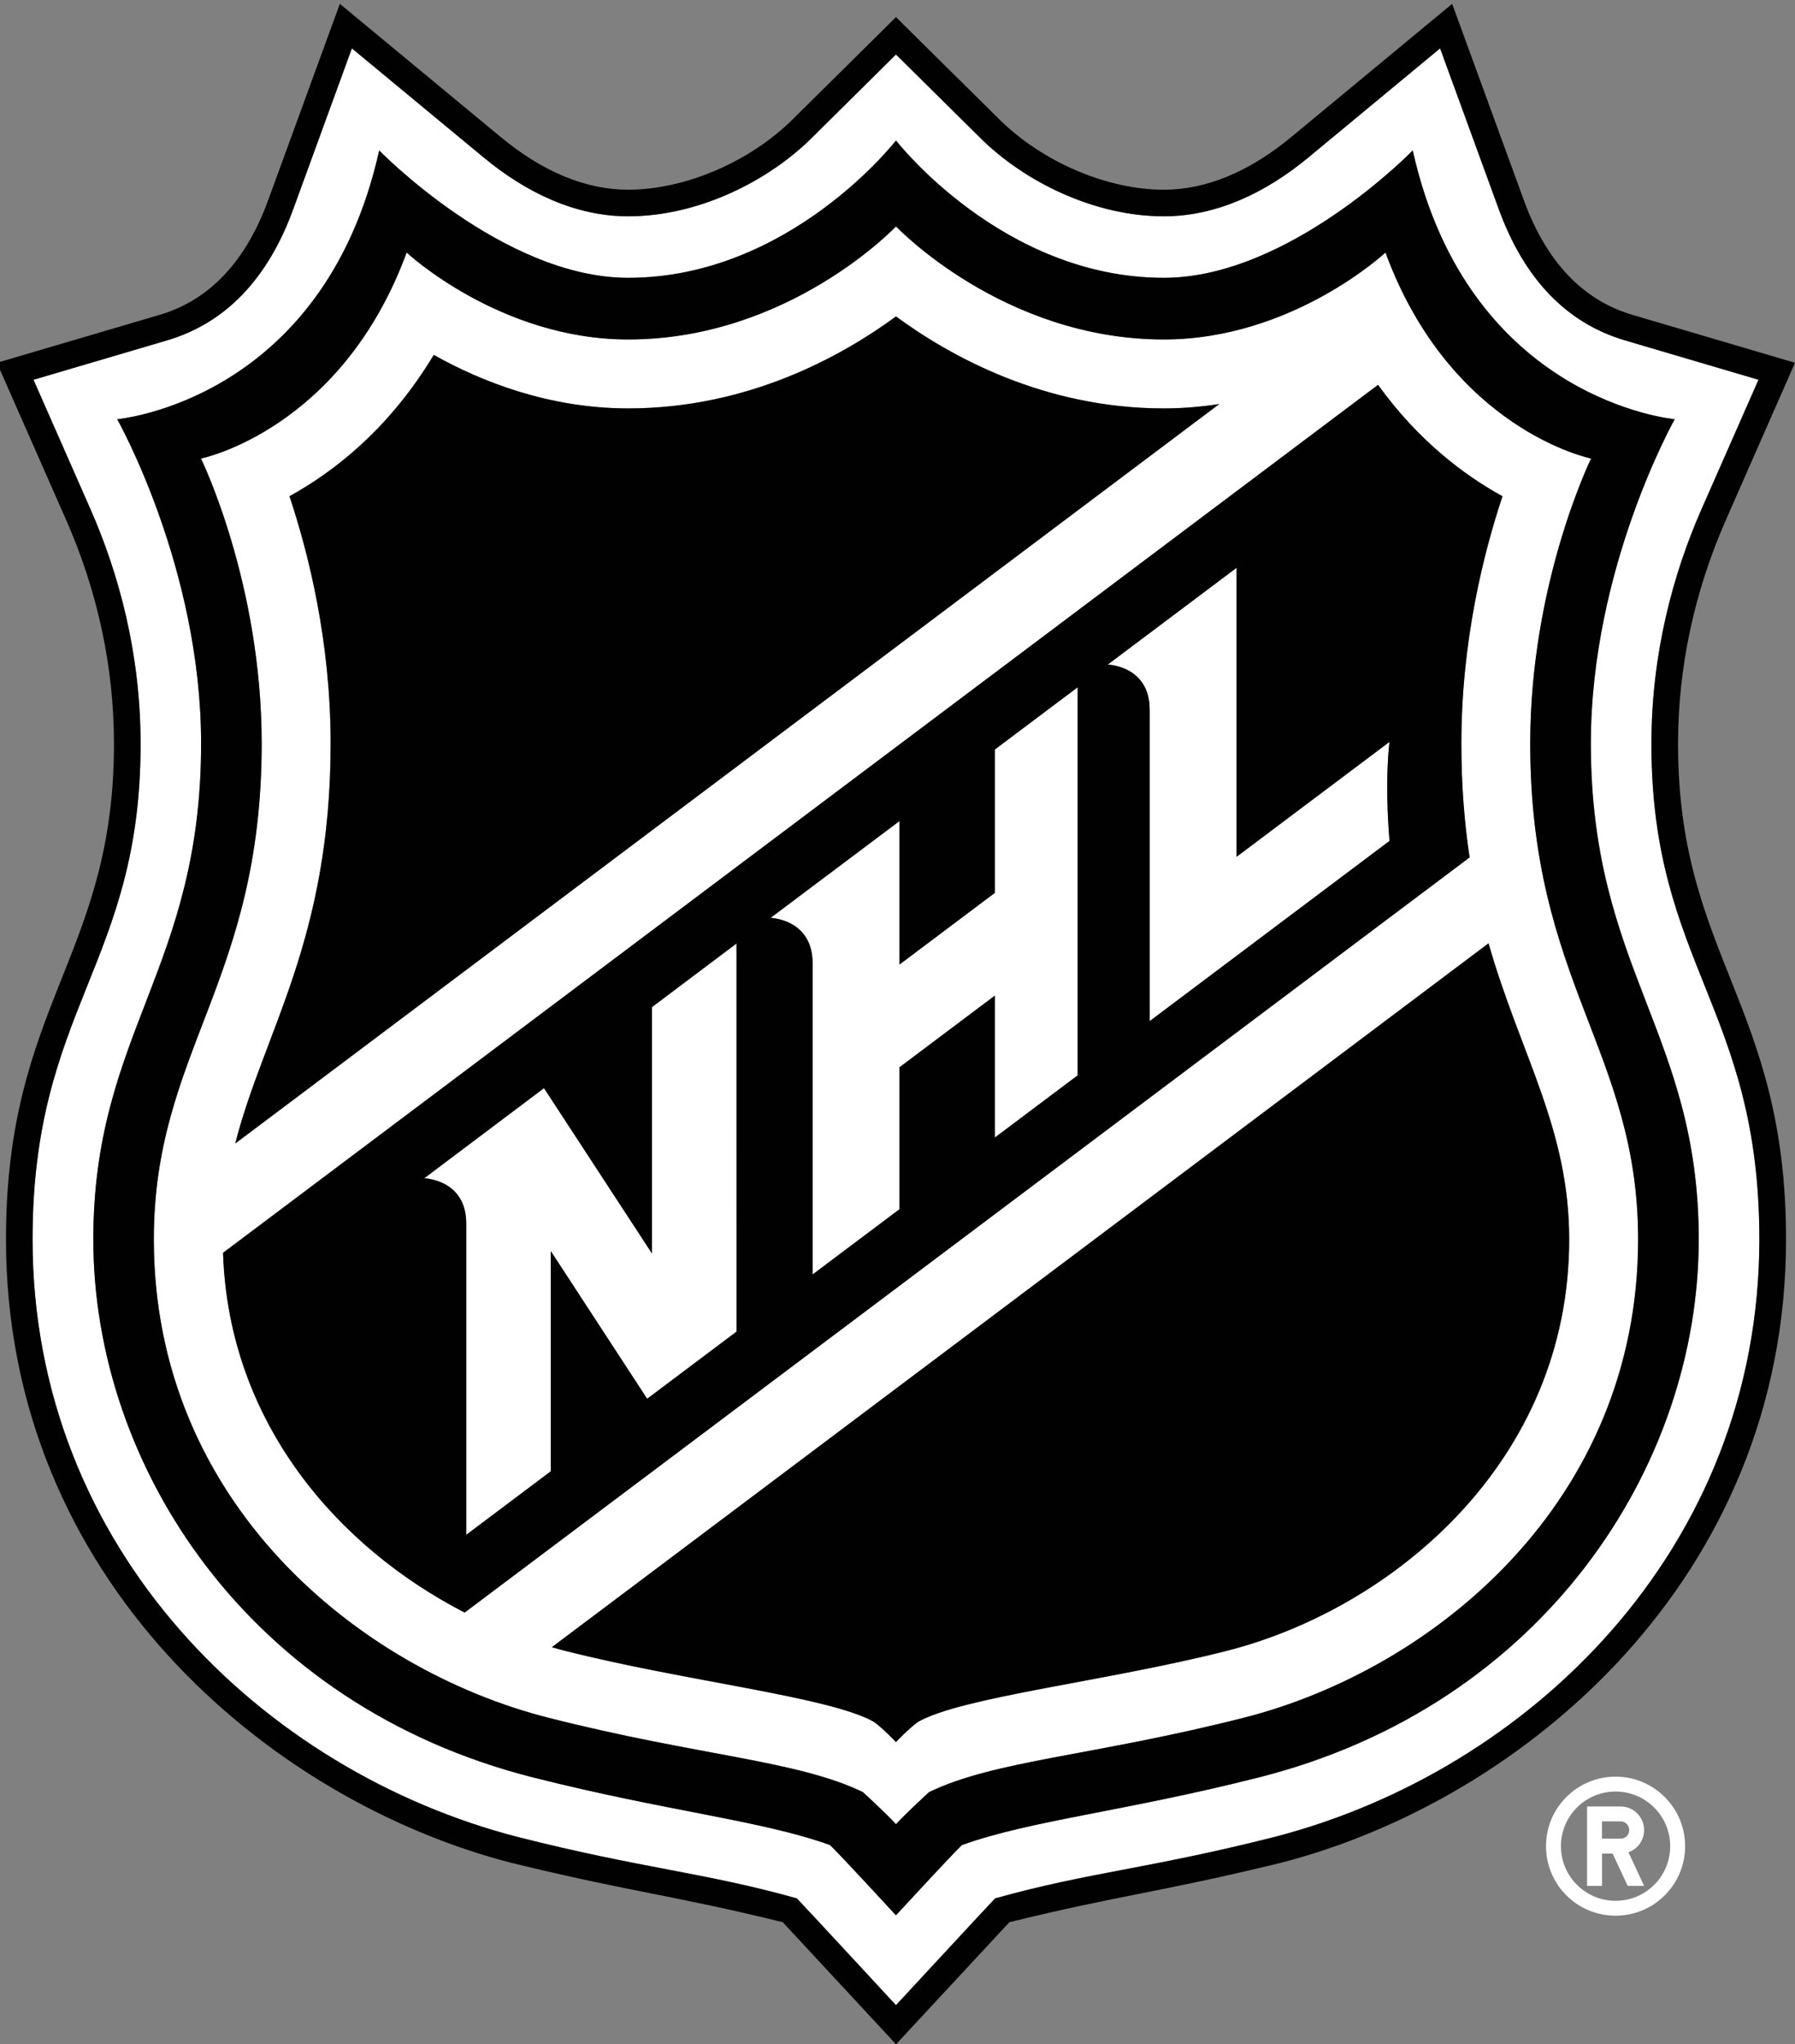 <svg xmlns="http://www.w3.org/2000/svg" xmlns:xlink="http://www.w3.org/1999/xlink" version="1.1" id="LNH Logo" x="0px" y="0px" viewBox="0 0 36.053 41.034" enable-background="new 0 0 36.053 41.034" xml:space="preserve">

	<rect x="0" y="0" width="36.053" height="41.034" fill="#808080" stroke="none"/>

	<path fill="#FFFFFF" d="M33.169,14.933c0-1.811,0.434-3.416,1.009-4.72l1.141-2.59l-2.683-0.791
		c-1.169-0.345-2.018-1.227-2.53-2.623l-1.182-3.238l-2.637,2.183c-0.867,0.719-1.858,1.188-2.911,1.188
		c-1.411,0-2.809-0.704-3.682-1.568l-1.699-1.68l-1.697,1.68c-0.874,0.864-2.271,1.568-3.681,1.568
		c-1.054,0-2.045-0.469-2.912-1.188L7.067,0.971L5.886,4.209C5.375,5.605,4.525,6.487,3.357,6.832L0.673,7.623l1.141,2.59
		c0.575,1.304,1.01,2.909,1.01,4.72c0,4.423-2.17,5.302-2.17,9.945c0,6.214,4.628,10.678,9.752,11.997
		c2.531,0.64,3.711,0.703,5.6,1.231c0.246,0.259,1.99,2.143,1.99,2.143s1.745-1.885,1.99-2.143
		c1.889-0.528,3.069-0.591,5.602-1.231c5.122-1.319,9.749-5.783,9.749-11.997C35.338,20.235,33.169,19.356,33.169,14.933z
		 M25.282,35.677c-2.712,0.686-4.584,0.861-5.962,1.358c-0.177,0.166-1.324,1.409-1.324,1.409s-1.146-1.243-1.323-1.409
		c-1.378-0.497-3.251-0.672-5.965-1.358c-5.706-1.443-8.833-6.235-8.833-10.799c0-4.146,2.165-5.425,2.165-9.954
		c0-3.53-1.685-6.51-1.685-6.51s4.141-0.362,5.262-5.395c0,0,2.484,2.557,5.001,2.557c3.244,0,5.379-2.757,5.379-2.757
		s2.135,2.757,5.38,2.757c2.517,0,4.999-2.557,4.999-2.557c1.122,5.033,5.263,5.395,5.263,5.395s-1.685,2.98-1.685,6.51
		c0,4.529,2.167,5.807,2.167,9.954C34.12,29.442,30.991,34.234,25.282,35.677z"/>
	<path fill="#FFFFFF" d="M30.735,14.924c0-3.231,1.222-5.72,1.222-5.72s-2.817-0.569-4.13-4.135c0,0-1.871,1.745-4.451,1.745
		c-3.233,0-5.38-2.27-5.38-2.27s-2.146,2.27-5.379,2.27c-2.58,0-4.45-1.745-4.45-1.745C6.855,8.635,4.036,9.204,4.036,9.204
		s1.219,2.489,1.219,5.72c0,4.792-2.166,6.178-2.166,9.954c0,5.275,4.113,8.634,7.925,9.602c3.018,0.766,4.991,0.852,6.316,1.492
		c0,0,0.483,0.442,0.665,0.645c0.182-0.203,0.665-0.645,0.665-0.645c1.325-0.64,3.3-0.725,6.319-1.492
		c3.811-0.968,7.922-4.327,7.922-9.602C32.902,21.103,30.735,19.716,30.735,14.924z M6.641,14.924
		c0-2.049-0.444-3.819-0.827-4.964C6.705,9.472,7.82,8.608,8.712,7.124c0.953,0.534,2.312,1.074,3.905,1.074
		c2.415,0,4.299-1.054,5.379-1.846c1.08,0.792,2.966,1.846,5.38,1.846c0.385,0,0.755-0.033,1.113-0.088L4.725,22.953
		C5.293,20.719,6.641,18.871,6.641,14.924z M9.333,32.368c-2.529-1.299-4.742-3.795-4.853-7.221L27.678,7.725
		c0.81,1.124,1.737,1.818,2.499,2.236c-0.381,1.145-0.826,2.915-0.826,4.964c0,0.851,0.062,1.605,0.166,2.285L9.333,32.368z
		 M24.639,33.137c-2.392,0.608-5.316,0.922-6.201,1.426c-0.198,0.146-0.442,0.405-0.442,0.405s-0.243-0.259-0.441-0.405
		c-0.884-0.504-3.81-0.817-6.201-1.426c-0.088-0.022-0.18-0.047-0.27-0.073l18.815-14.129c0.642,2.243,1.62,3.712,1.62,5.943
		C31.518,29.354,27.953,32.295,24.639,33.137z"/>
	<path fill="#FFFFFF" d="M13.096,25.161l-2.169-3.319l-2.406,1.809c0,0,0.844,0.022,0.844,0.906v6.251l1.699-1.276v-4.419
		l1.935,2.964l1.795-1.348v-7.79l-1.697,1.276L13.096,25.161L13.096,25.161z"/>
	<path fill="#FFFFFF" d="M19.981,17.923l-1.915,1.438v-2.88l-2.589,1.943c0,0,0.844,0.024,0.844,0.908v6.25l1.745-1.31v-2.849
		l1.915-1.438v2.849l1.663-1.248v-7.79l-1.663,1.249C19.981,15.045,19.981,17.923,19.981,17.923z"/>
	<path fill="#FFFFFF" d="M24.836,17.199v-5.801l-2.588,1.943c0,0,0.843,0.022,0.843,0.906v6.25l4.817-3.617
		c-0.104-1.246,0-1.987,0-1.987L24.836,17.199z"/>

	<path fill="#010101" d="M27.678,7.725L4.48,25.147c0.111,3.427,2.324,5.922,4.853,7.221L29.518,17.21
		c-0.103-0.68-0.166-1.434-0.166-2.285c0-2.049,0.444-3.819,0.826-4.964C29.415,9.543,28.488,8.849,27.678,7.725z M14.793,26.729
		l-1.795,1.348l-1.935-2.964v4.419l-1.699,1.276v-6.251c0-0.883-0.844-0.906-0.844-0.906l2.406-1.809l2.169,3.319v-4.946
		l1.697-1.276L14.793,26.729L14.793,26.729z M21.644,21.586l-1.663,1.248v-2.849l-1.915,1.438v2.849l-1.745,1.31v-6.25
		c0-0.883-0.844-0.908-0.844-0.908l2.589-1.943v2.88l1.915-1.438v-2.878l1.663-1.249V21.586z M27.909,16.879l-4.817,3.617v-6.25
		c0-0.884-0.843-0.906-0.843-0.906l2.588-1.943v5.801l3.072-2.307C27.909,14.892,27.805,15.633,27.909,16.879z"/>
	<path fill="#010101" d="M23.376,8.198c-2.415,0-4.301-1.054-5.38-1.846c-1.08,0.792-2.964,1.846-5.379,1.846
		c-1.594,0-2.952-0.54-3.905-1.074C7.82,8.608,6.705,9.472,5.814,9.96c0.382,1.145,0.827,2.915,0.827,4.964
		c0,3.947-1.348,5.794-1.916,8.029L24.489,8.11C24.131,8.165,23.761,8.198,23.376,8.198z"/>
	<path fill="#010101" d="M11.083,33.064c0.09,0.026,0.182,0.051,0.27,0.073c2.392,0.608,5.317,0.922,6.201,1.426
		c0.199,0.146,0.441,0.405,0.441,0.405s0.244-0.259,0.442-0.405c0.885-0.504,3.809-0.817,6.201-1.426
		c3.314-0.842,6.879-3.784,6.879-8.259c0-2.231-0.978-3.7-1.62-5.943L11.083,33.064z"/>
	<path fill="#010101" d="M28.375,3.02c0,0-2.482,2.557-4.999,2.557c-3.245,0-5.38-2.757-5.38-2.757s-2.135,2.757-5.379,2.757
		c-2.517,0-5.001-2.557-5.001-2.557C6.495,8.053,2.354,8.415,2.354,8.415s1.685,2.98,1.685,6.51c0,4.529-2.165,5.807-2.165,9.954
		c0,4.564,3.128,9.356,8.833,10.799c2.714,0.686,4.586,0.861,5.965,1.358c0.177,0.166,1.323,1.409,1.323,1.409
		s1.147-1.243,1.324-1.409c1.378-0.497,3.25-0.672,5.962-1.358c5.709-1.443,8.838-6.235,8.838-10.799
		c0-4.146-2.167-5.425-2.167-9.954c0-3.53,1.685-6.51,1.685-6.51S29.497,8.053,28.375,3.02z M30.735,14.924
		c0,4.792,2.167,6.178,2.167,9.954c0,5.275-4.111,8.634-7.922,9.602c-3.019,0.766-4.994,0.852-6.319,1.492
		c0,0-0.482,0.442-0.665,0.645c-0.182-0.203-0.665-0.645-0.665-0.645c-1.325-0.64-3.298-0.725-6.316-1.492
		c-3.812-0.968-7.925-4.327-7.925-9.602c0-3.775,2.166-5.162,2.166-9.954c0-3.231-1.219-5.72-1.219-5.72s2.819-0.569,4.131-4.135
		c0,0,1.869,1.745,4.45,1.745c3.233,0,5.379-2.27,5.379-2.27s2.147,2.27,5.38,2.27c2.58,0,4.451-1.745,4.451-1.745
		c1.312,3.566,4.13,4.135,4.13,4.135S30.735,11.693,30.735,14.924z"/>
	<path fill="#010101" d="M36.053,7.282L32.787,6.32c-0.996-0.294-1.729-1.067-2.177-2.293l-1.443-3.95l-3.221,2.665
		c-0.853,0.708-1.718,1.066-2.57,1.066c-1.141,0-2.437-0.554-3.305-1.413l-2.075-2.051l-2.074,2.051
		c-0.867,0.858-2.166,1.413-3.305,1.413c-0.853,0-1.718-0.358-2.571-1.066l-3.22-2.665l-1.443,3.95
		C4.934,5.253,4.203,6.026,3.206,6.32l-3.268,0.962l1.387,3.147c0.64,1.452,0.964,2.967,0.964,4.504
		c0,4.253-2.169,5.221-2.169,9.943c0,6.806,5.263,11.258,10.153,12.517c2.47,0.601,3.217,0.642,5.449,1.191
		c0.181,0.196,2.275,2.45,2.275,2.45s2.094-2.254,2.276-2.45c2.232-0.549,2.978-0.59,5.448-1.191
		c4.89-1.258,10.152-5.711,10.152-12.517c0-4.722-2.169-5.69-2.169-9.943c0-1.537,0.325-3.052,0.964-4.504L36.053,7.282z
		 M33.169,14.933c0,4.423,2.168,5.302,2.168,9.945c0,6.214-4.628,10.678-9.749,11.997c-2.533,0.64-3.713,0.703-5.602,1.231
		c-0.245,0.259-1.99,2.143-1.99,2.143s-1.744-1.885-1.99-2.143c-1.888-0.528-3.068-0.591-5.6-1.231
		c-5.124-1.319-9.752-5.783-9.752-11.997c0-4.643,2.17-5.522,2.17-9.945c0-1.811-0.435-3.416-1.01-4.72l-1.141-2.59l2.684-0.791
		c1.167-0.345,2.018-1.227,2.529-2.623l1.182-3.238l2.638,2.183c0.867,0.719,1.857,1.188,2.912,1.188
		c1.411,0,2.807-0.704,3.681-1.568l1.697-1.68l1.699,1.68c0.873,0.864,2.271,1.568,3.682,1.568c1.053,0,2.044-0.469,2.911-1.188
		l2.637-2.183l1.182,3.238c0.512,1.396,1.361,2.278,2.53,2.623l2.683,0.791l-1.141,2.59C33.604,11.517,33.169,13.122,33.169,14.933
		z"/>
	<path fill="#FFFFFF" d="M32.449,35.662c-0.772,0-1.397,0.625-1.397,1.396s0.625,1.395,1.397,1.395c0.77,0,1.397-0.624,1.397-1.395
		S33.219,35.662,32.449,35.662z M32.449,38.154c-0.606,0-1.097-0.49-1.097-1.096s0.49-1.097,1.097-1.097
		c0.605,0,1.097,0.491,1.097,1.097C33.547,37.664,33.055,38.154,32.449,38.154z"/>
	<path fill="#FFFFFF" d="M33.022,36.734c0-0.262-0.211-0.473-0.472-0.473h-0.674v1.594h0.301v-0.648h0.213l0.303,0.648h0.329
		l-0.314-0.675C32.892,37.115,33.022,36.94,33.022,36.734z M32.55,36.907h-0.374V36.56h0.374c0.096,0,0.173,0.077,0.173,0.174
		C32.723,36.83,32.646,36.907,32.55,36.907z"/>
</svg>